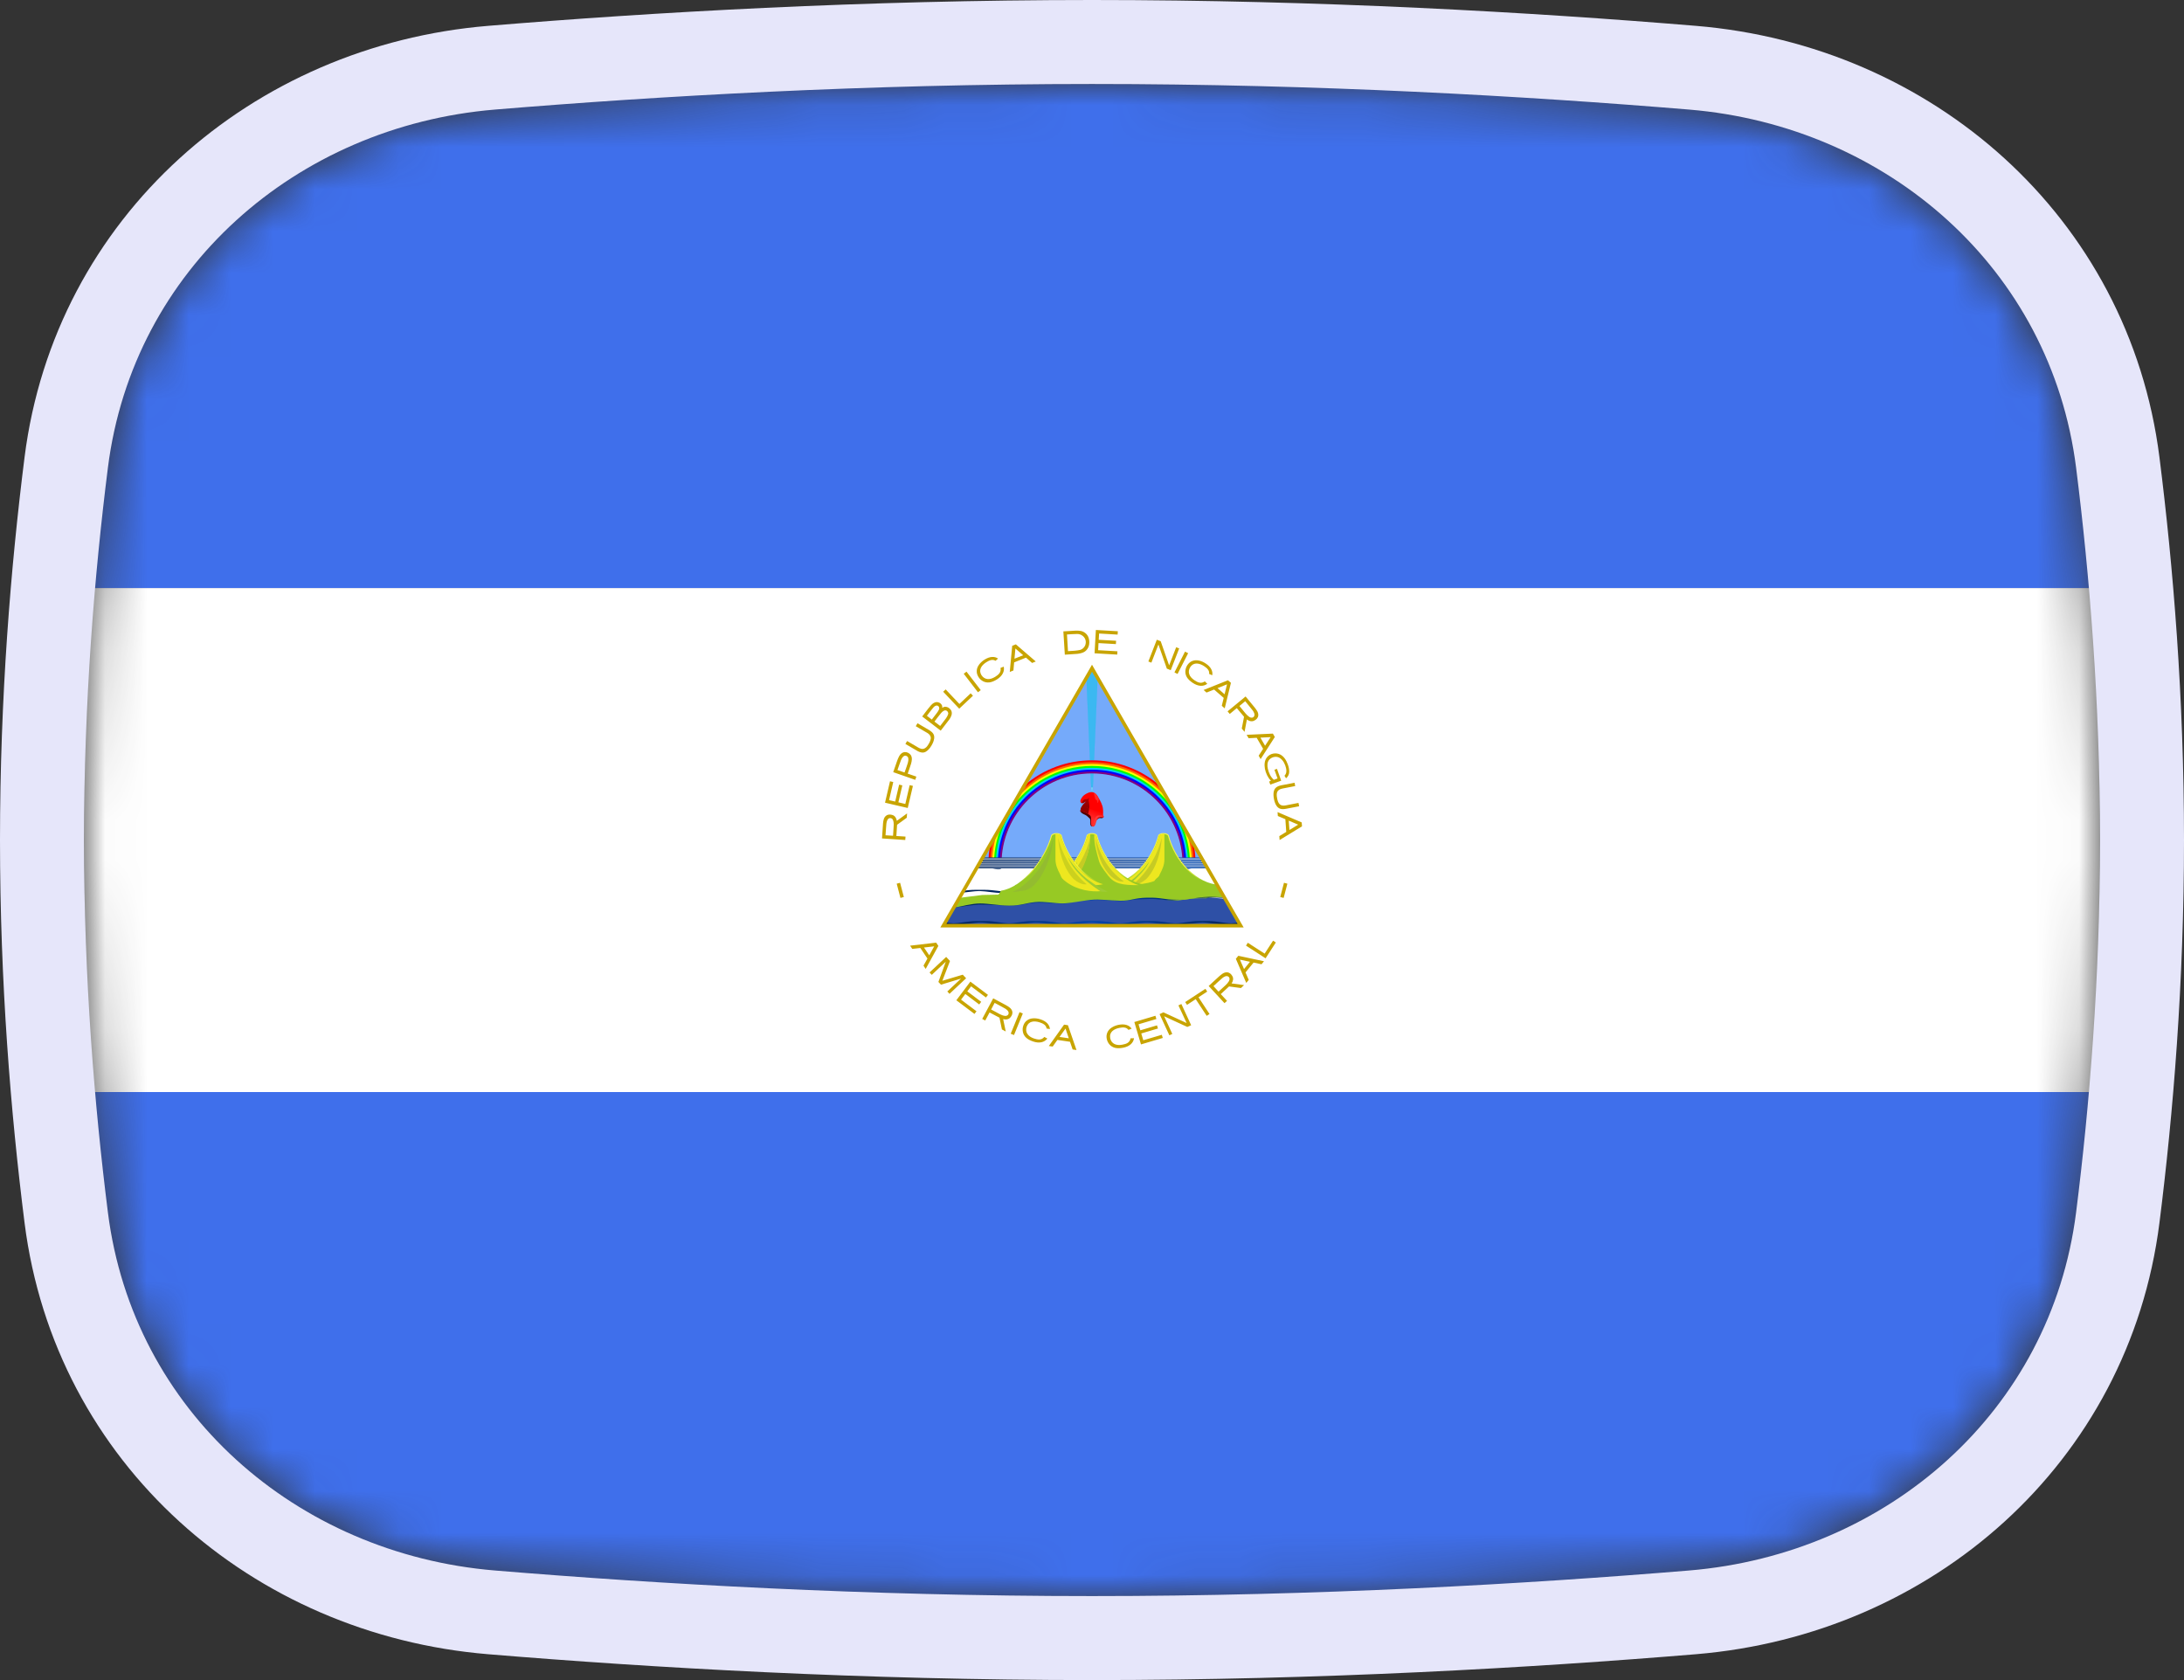 <svg width="52" height="40" viewBox="0 0 52 40" fill="none" xmlns="http://www.w3.org/2000/svg">
<rect x="0" y="0" width="52" height="40" fill="#333333" stroke="none"/>
<mask id="mask0_1_41803" style="mask-type:alpha" maskUnits="userSpaceOnUse" x="2" y="2" width="48" height="36">
<path d="M2.569 11.136C3.167 6.412 7.042 3.002 11.786 2.609C15.641 2.289 20.62 2 26 2C31.38 2 36.359 2.289 40.214 2.609C44.959 3.002 48.833 6.412 49.431 11.136C49.752 13.676 50 16.704 50 20C50 23.296 49.752 26.324 49.431 28.864C48.833 33.587 44.959 36.998 40.214 37.391C36.359 37.711 31.38 38 26 38C20.62 38 15.641 37.711 11.786 37.391C7.042 36.998 3.167 33.587 2.569 28.864C2.248 26.324 2 23.296 2 20C2 16.704 2.248 13.676 2.569 11.136Z" fill="#00D0BF"/>
</mask>
<g mask="url(#mask0_1_41803)">
<rect x="2" y="26" width="48" height="12" fill="#3F6FEB"/>
<rect x="2" y="14" width="48" height="12" fill="white"/>
<path d="M21 19.962L21.554 19.999C21.556 19.972 21.558 19.945 21.56 19.918L21.342 19.904C21.347 19.815 21.355 19.726 21.359 19.637C21.436 19.581 21.513 19.525 21.59 19.469L21.597 19.366L21.353 19.543C21.345 19.486 21.313 19.426 21.255 19.406C21.204 19.388 21.142 19.385 21.098 19.421C21.042 19.462 21.032 19.535 21.025 19.599C21.015 19.72 21.009 19.841 21 19.962ZM21.084 19.887C21.091 19.796 21.095 19.704 21.104 19.614C21.111 19.569 21.119 19.517 21.158 19.488C21.194 19.465 21.246 19.482 21.261 19.522C21.29 19.592 21.277 19.668 21.273 19.741L21.263 19.898C21.203 19.895 21.144 19.891 21.084 19.887H21.084ZM21.072 19.111L21.613 19.237L21.736 18.711L21.659 18.693L21.555 19.141L21.39 19.102L21.484 18.699L21.408 18.681L21.314 19.084L21.168 19.05L21.268 18.619L21.191 18.601L21.072 19.111ZM21.267 18.384L21.792 18.567L21.818 18.49L21.612 18.419C21.639 18.339 21.669 18.261 21.693 18.18C21.711 18.115 21.725 18.039 21.686 17.978C21.655 17.933 21.599 17.904 21.545 17.906C21.484 17.909 21.435 17.953 21.408 18.005C21.368 18.079 21.346 18.161 21.317 18.24L21.267 18.384ZM21.368 18.334C21.397 18.255 21.422 18.175 21.452 18.098C21.471 18.056 21.494 18.006 21.542 17.993C21.581 17.984 21.623 18.015 21.626 18.055C21.636 18.129 21.603 18.199 21.581 18.268L21.537 18.392L21.368 18.334ZM21.557 17.712C21.656 17.77 21.754 17.829 21.853 17.885C21.91 17.915 21.981 17.933 22.039 17.899C22.119 17.854 22.17 17.773 22.209 17.693C22.24 17.625 22.262 17.542 22.223 17.473C22.18 17.405 22.103 17.373 22.037 17.332L21.845 17.22L21.804 17.29C21.898 17.345 21.993 17.399 22.087 17.455C22.132 17.483 22.169 17.532 22.161 17.587C22.152 17.652 22.115 17.71 22.078 17.763C22.047 17.806 21.995 17.84 21.94 17.829C21.883 17.818 21.837 17.78 21.787 17.753L21.598 17.643L21.557 17.712ZM21.957 17.058L22.398 17.396C22.467 17.307 22.535 17.217 22.604 17.128C22.643 17.071 22.68 16.998 22.653 16.928C22.629 16.872 22.572 16.83 22.51 16.827C22.483 16.823 22.447 16.844 22.432 16.853C22.448 16.794 22.399 16.738 22.345 16.723C22.279 16.699 22.212 16.741 22.169 16.788C22.118 16.844 22.075 16.906 22.028 16.965L21.957 17.058ZM22.069 17.042C22.121 16.976 22.169 16.907 22.224 16.843C22.249 16.815 22.289 16.784 22.328 16.804C22.364 16.82 22.372 16.864 22.355 16.897C22.328 16.954 22.284 17.001 22.247 17.052L22.186 17.132L22.069 17.042ZM22.249 17.18C22.302 17.111 22.353 17.04 22.409 16.974C22.438 16.944 22.474 16.905 22.52 16.914C22.559 16.923 22.588 16.966 22.574 17.005C22.552 17.078 22.498 17.134 22.454 17.194L22.385 17.284L22.249 17.18ZM22.457 16.469L22.839 16.873L23.166 16.564L23.111 16.507L22.85 16.754L22.843 16.76L22.838 16.755L22.516 16.414L22.457 16.469ZM22.946 16.041L23.285 16.482L23.351 16.431L23.012 15.991L22.946 16.041ZM23.444 15.703C23.389 15.738 23.345 15.778 23.311 15.824C23.277 15.871 23.258 15.919 23.256 15.97C23.253 16.021 23.267 16.07 23.297 16.118C23.323 16.161 23.361 16.196 23.406 16.22C23.452 16.244 23.501 16.253 23.555 16.247C23.609 16.241 23.669 16.218 23.737 16.176C23.801 16.135 23.847 16.089 23.875 16.035C23.903 15.984 23.91 15.93 23.899 15.872L23.822 15.902C23.842 16.013 23.77 16.066 23.69 16.117C23.565 16.193 23.442 16.188 23.367 16.073C23.29 15.944 23.375 15.837 23.481 15.768C23.557 15.72 23.632 15.688 23.703 15.733L23.763 15.68C23.722 15.651 23.675 15.638 23.621 15.641C23.565 15.644 23.506 15.665 23.444 15.703ZM24.1 15.376L24.042 15.998L24.129 15.963L24.146 15.771L24.147 15.77L24.428 15.657L24.574 15.784L24.661 15.749L24.187 15.341L24.1 15.376H24.1ZM24.176 15.44L24.361 15.6L24.154 15.683L24.176 15.44V15.44ZM25.318 15.032L25.353 15.587C25.453 15.58 25.553 15.575 25.654 15.567C25.732 15.558 25.817 15.538 25.871 15.475C25.94 15.398 25.95 15.283 25.92 15.187C25.894 15.102 25.818 15.038 25.732 15.022C25.647 15.006 25.561 15.019 25.476 15.023L25.318 15.032ZM25.404 15.106C25.483 15.102 25.563 15.094 25.643 15.094C25.689 15.092 25.733 15.106 25.77 15.133C25.826 15.171 25.858 15.239 25.851 15.306C25.847 15.383 25.79 15.454 25.715 15.474C25.672 15.485 25.628 15.488 25.584 15.493L25.428 15.503L25.404 15.106L25.404 15.106ZM26.092 14.999L26.061 15.554L26.601 15.585L26.605 15.506C26.452 15.498 26.299 15.489 26.146 15.48C26.149 15.424 26.152 15.367 26.155 15.311L26.569 15.335L26.574 15.256C26.436 15.248 26.298 15.241 26.16 15.233L26.169 15.083C26.316 15.092 26.463 15.1 26.61 15.109L26.615 15.029L26.092 14.999ZM27.543 15.231L27.342 15.749L27.414 15.777L27.573 15.366L27.581 15.345L27.59 15.368L27.782 15.919L27.875 15.956L28.076 15.438L28.004 15.41L27.845 15.82L27.837 15.841L27.828 15.818L27.636 15.267L27.543 15.231ZM28.289 15.552L28.037 16.046L27.963 16.009L28.215 15.514L28.289 15.552ZM28.708 15.797C28.654 15.761 28.6 15.738 28.543 15.726C28.487 15.715 28.435 15.719 28.388 15.737C28.34 15.756 28.302 15.789 28.27 15.836C28.242 15.878 28.226 15.928 28.223 15.978C28.22 16.03 28.232 16.078 28.26 16.125C28.288 16.171 28.335 16.216 28.401 16.26C28.465 16.302 28.526 16.324 28.587 16.328C28.645 16.331 28.697 16.315 28.745 16.28L28.686 16.223C28.593 16.288 28.515 16.245 28.435 16.193C28.314 16.111 28.267 15.998 28.34 15.882C28.426 15.757 28.558 15.79 28.666 15.858C28.74 15.907 28.801 15.961 28.789 16.045L28.863 16.077C28.872 16.028 28.864 15.979 28.839 15.932C28.813 15.882 28.77 15.838 28.708 15.797ZM29.237 16.196L28.657 16.428L28.727 16.489L28.907 16.417L28.907 16.417L29.136 16.616L29.09 16.804L29.16 16.865L29.308 16.257L29.237 16.196V16.196ZM29.215 16.293L29.157 16.53L28.988 16.384L29.215 16.293ZM29.657 16.582L29.228 16.936L29.28 16.998L29.448 16.859C29.506 16.928 29.561 16.998 29.62 17.065C29.602 17.159 29.584 17.252 29.566 17.346L29.632 17.425L29.688 17.129C29.736 17.168 29.806 17.188 29.863 17.157C29.913 17.134 29.956 17.089 29.959 17.032C29.965 16.955 29.91 16.893 29.866 16.836C29.797 16.751 29.727 16.667 29.657 16.582ZM29.648 16.695C29.707 16.769 29.77 16.841 29.828 16.917C29.854 16.956 29.887 17.012 29.857 17.058C29.832 17.097 29.777 17.093 29.744 17.068C29.676 17.022 29.631 16.952 29.578 16.891L29.51 16.809L29.648 16.695ZM30.307 17.466L29.682 17.495L29.729 17.576L29.922 17.566L29.922 17.567L30.074 17.829L29.968 17.992L30.015 18.073L30.353 17.547L30.307 17.466ZM30.254 17.55L30.121 17.755L30.01 17.562L30.254 17.55V17.55ZM30.663 18.202C30.629 18.107 30.574 18.011 30.481 17.964C30.378 17.912 30.241 17.937 30.168 18.028C30.104 18.104 30.101 18.21 30.117 18.303C30.138 18.41 30.186 18.511 30.26 18.591L30.218 18.606L30.245 18.68L30.505 18.587L30.404 18.305L30.344 18.327L30.418 18.534L30.33 18.566C30.252 18.499 30.209 18.4 30.186 18.302C30.17 18.228 30.169 18.14 30.225 18.082C30.289 18.015 30.403 17.995 30.48 18.052C30.556 18.107 30.599 18.197 30.62 18.287C30.635 18.346 30.633 18.416 30.588 18.462C30.576 18.471 30.595 18.484 30.599 18.495L30.62 18.53C30.643 18.512 30.662 18.488 30.675 18.461C30.688 18.434 30.695 18.405 30.695 18.375C30.696 18.316 30.683 18.257 30.663 18.202ZM30.823 18.636L30.512 18.696C30.454 18.707 30.411 18.725 30.382 18.75C30.354 18.774 30.335 18.808 30.326 18.854C30.318 18.899 30.319 18.954 30.332 19.021C30.332 19.021 30.332 19.022 30.332 19.023C30.345 19.09 30.365 19.141 30.39 19.18C30.415 19.218 30.445 19.243 30.481 19.255C30.517 19.267 30.563 19.267 30.621 19.256L30.932 19.196L30.916 19.116L30.613 19.175C30.477 19.202 30.431 19.13 30.408 19.008L30.408 19.006C30.383 18.884 30.399 18.8 30.535 18.774L30.838 18.715L30.823 18.636ZM30.993 19.581L30.418 19.335L30.425 19.428L30.604 19.504V19.504L30.625 19.806L30.46 19.907L30.467 20L31 19.674L30.993 19.581ZM30.909 19.634L30.701 19.761L30.684 19.538L30.909 19.634V19.634ZM21.431 21.018L21.35 21.039L21.439 21.378L21.52 21.357L21.431 21.018ZM30.571 21.018L30.652 21.039L30.563 21.378L30.482 21.357L30.571 21.018ZM22.29 22.443L21.669 22.515L21.721 22.592L21.913 22.57L21.913 22.57L22.082 22.822L21.988 22.991L22.04 23.069L22.342 22.521L22.29 22.443ZM22.243 22.531L22.125 22.745L22 22.559L22.243 22.531ZM22.528 22.783L22.132 23.153L22.185 23.21L22.518 22.898L22.343 23.379L22.404 23.444L22.882 23.299L22.555 23.605L22.607 23.662L23.003 23.291L22.923 23.206L22.437 23.351L22.619 22.88L22.528 22.783ZM23.104 23.371L22.77 23.815L23.202 24.14L23.25 24.077L22.882 23.8L22.984 23.665L23.315 23.915L23.362 23.852L23.031 23.603L23.121 23.483L23.475 23.749L23.523 23.686L23.104 23.371ZM23.648 23.769L23.386 24.259C23.41 24.272 23.434 24.285 23.458 24.297L23.561 24.105C23.64 24.146 23.718 24.19 23.797 24.23C23.817 24.323 23.836 24.416 23.855 24.509L23.946 24.558L23.885 24.263C23.944 24.281 24.017 24.273 24.058 24.222C24.093 24.183 24.116 24.128 24.1 24.075C24.08 24.003 24.009 23.965 23.949 23.93C23.849 23.876 23.748 23.823 23.648 23.769ZM23.682 23.877C23.766 23.923 23.852 23.965 23.934 24.014C23.972 24.039 24.02 24.075 24.015 24.126C24.011 24.172 23.962 24.196 23.92 24.186C23.839 24.173 23.771 24.125 23.699 24.088L23.598 24.035L23.682 23.877ZM24.275 24.097L24.065 24.611L24.143 24.643L24.353 24.129L24.275 24.097ZM24.776 24.27C24.715 24.25 24.656 24.241 24.598 24.245C24.541 24.248 24.492 24.265 24.451 24.296C24.41 24.326 24.381 24.368 24.364 24.421C24.347 24.47 24.344 24.521 24.355 24.571C24.365 24.622 24.39 24.666 24.429 24.703C24.468 24.741 24.525 24.772 24.6 24.797C24.672 24.821 24.738 24.827 24.797 24.814C24.853 24.802 24.9 24.773 24.937 24.727L24.865 24.688C24.793 24.774 24.706 24.753 24.615 24.724C24.477 24.676 24.403 24.578 24.443 24.448C24.493 24.305 24.629 24.302 24.751 24.34C24.836 24.368 24.908 24.405 24.919 24.488L24.998 24.5C24.994 24.45 24.974 24.406 24.938 24.366C24.899 24.325 24.846 24.293 24.776 24.27ZM25.335 24.395L24.972 24.904L25.064 24.917L25.176 24.759H25.177L25.476 24.803L25.539 24.986L25.631 25L25.427 24.409L25.335 24.395ZM25.369 24.488L25.448 24.72L25.227 24.688L25.369 24.489V24.488ZM26.637 24.399C26.574 24.411 26.518 24.433 26.47 24.464C26.421 24.495 26.387 24.534 26.366 24.581C26.346 24.627 26.34 24.678 26.351 24.733C26.361 24.783 26.383 24.83 26.417 24.868C26.451 24.907 26.494 24.933 26.546 24.947C26.598 24.96 26.663 24.96 26.741 24.945C26.816 24.93 26.876 24.904 26.921 24.864C26.965 24.826 26.992 24.777 27.001 24.719L26.919 24.72C26.898 24.831 26.812 24.855 26.719 24.873C26.574 24.9 26.462 24.851 26.433 24.717C26.407 24.568 26.525 24.499 26.649 24.473C26.737 24.456 26.818 24.452 26.868 24.52L26.944 24.491C26.915 24.45 26.876 24.421 26.825 24.404C26.771 24.387 26.709 24.385 26.637 24.399ZM27.008 24.333L27.166 24.866L27.685 24.712L27.662 24.637L27.221 24.767L27.173 24.605L27.57 24.487L27.548 24.412L27.151 24.53L27.108 24.387L27.533 24.261L27.51 24.184L27.008 24.333ZM27.609 24.145L27.842 24.649L27.912 24.616L27.718 24.196C27.897 24.278 28.076 24.362 28.256 24.444C28.267 24.454 28.279 24.448 28.291 24.441L28.361 24.409L28.128 23.904L28.058 23.937L28.253 24.357C28.068 24.273 27.884 24.187 27.7 24.102L27.609 24.145ZM28.219 23.858L28.263 23.924L28.461 23.794L28.469 23.788L28.473 23.794L28.731 24.186L28.798 24.142L28.54 23.75L28.536 23.744L28.544 23.739L28.743 23.608L28.7 23.542L28.219 23.858ZM28.778 23.475L29.155 23.884L29.215 23.829L29.066 23.668C29.132 23.607 29.198 23.548 29.263 23.486C29.357 23.499 29.451 23.511 29.546 23.524L29.621 23.454L29.323 23.414C29.359 23.364 29.375 23.293 29.341 23.238C29.315 23.19 29.268 23.149 29.21 23.149C29.134 23.148 29.075 23.205 29.02 23.252C28.94 23.326 28.859 23.401 28.778 23.475ZM28.892 23.478C28.962 23.415 29.03 23.348 29.104 23.286C29.141 23.258 29.195 23.222 29.242 23.249C29.283 23.272 29.282 23.327 29.259 23.362C29.217 23.433 29.149 23.481 29.091 23.538L29.013 23.61L28.892 23.478ZM29.425 22.828L29.673 23.402L29.732 23.33L29.655 23.152L29.655 23.152L29.847 22.917L30.036 22.958L30.095 22.886L29.484 22.756L29.425 22.828V22.828ZM29.522 22.848L29.761 22.899L29.62 23.072L29.522 22.848ZM29.667 22.514L30.133 22.816L30.377 22.439L30.311 22.396L30.115 22.697L30.11 22.705L30.105 22.701L29.71 22.446L29.667 22.514Z" fill="#C8A400"/>
<path d="M26 15.911L24.251 18.941L23.395 20.424H28.605L27.788 19.008L26 15.911H26Z" fill="#75AAFA"/>
<path opacity="0.62" d="M26 15.911L25.869 16.138L26 19.192L26.131 16.138L26 15.911Z" fill="#17C0EB" stroke="#17C0EB" stroke-width="0.007"/>
<path d="M26 18.748L25.993 18.748L26 18.921L26.007 18.748L26 18.748Z" fill="white"/>
<path d="M26 18.102C25.409 18.101 24.838 18.313 24.391 18.699L23.576 20.111C23.548 20.262 23.534 20.415 23.535 20.569H23.814C23.814 19.362 24.793 18.383 26 18.383C27.207 18.383 28.186 19.362 28.186 20.569H28.465C28.465 20.413 28.451 20.259 28.424 20.111L27.609 18.699C27.162 18.313 26.591 18.101 26 18.102Z" fill="#FF0000"/>
<path d="M26 18.147C25.346 18.147 24.753 18.407 24.318 18.828L23.649 19.986C23.602 20.177 23.578 20.372 23.578 20.569H23.814C23.814 19.362 24.793 18.383 26 18.383C27.207 18.383 28.186 19.362 28.186 20.569H28.422C28.422 20.368 28.397 20.171 28.351 19.984L27.682 18.828C27.247 18.407 26.654 18.147 26 18.147Z" fill="#FF6600"/>
<path d="M26 18.192C25.294 18.192 24.661 18.499 24.226 18.987L23.741 19.826C23.663 20.066 23.623 20.317 23.623 20.569H23.814C23.814 19.362 24.793 18.383 26 18.383C27.207 18.383 28.186 19.362 28.186 20.569H28.377C28.377 20.309 28.336 20.06 28.259 19.826L27.774 18.987C27.339 18.499 26.706 18.192 26 18.192L26 18.192Z" fill="#FFFF00"/>
<path d="M26 18.236C25.192 18.236 24.479 18.648 24.061 19.272L23.904 19.543C23.748 19.862 23.666 20.213 23.667 20.569H23.814C23.814 19.362 24.793 18.383 26 18.383C27.207 18.383 28.186 19.362 28.186 20.569H28.333C28.333 20.214 28.252 19.863 28.096 19.545L27.938 19.27C27.519 18.647 26.808 18.236 26 18.236V18.236Z" fill="#00FF00"/>
<path d="M26 18.281C24.736 18.281 23.712 19.305 23.712 20.569H23.814C23.814 19.362 24.793 18.383 26 18.383C27.207 18.383 28.186 19.362 28.186 20.569H28.288C28.288 19.305 27.264 18.281 26 18.281Z" fill="#00CCFF"/>
<path d="M26 18.324C24.761 18.324 23.757 19.33 23.757 20.569H23.832C23.832 19.371 24.802 18.401 26 18.401C27.198 18.401 28.168 19.371 28.168 20.569H28.245C28.245 19.33 27.239 18.324 26 18.324Z" fill="#0000FF"/>
<path d="M26 18.369C24.785 18.369 23.801 19.354 23.801 20.569C23.801 20.582 23.801 20.596 23.801 20.61H23.846C23.845 20.596 23.845 20.582 23.845 20.569C23.845 19.379 24.81 18.414 26 18.414C27.19 18.414 28.155 19.379 28.155 20.569C28.155 20.582 28.155 20.596 28.154 20.61H28.199C28.199 20.596 28.199 20.582 28.199 20.569C28.199 19.354 27.215 18.369 26 18.369Z" fill="#800080"/>
<path d="M26.022 19.34C25.986 19.333 25.954 19.313 25.923 19.306C25.881 19.347 25.877 19.387 25.883 19.422C25.897 19.43 25.9 19.442 25.931 19.47C25.963 19.498 25.959 19.513 25.957 19.579C25.956 19.607 25.961 19.667 25.989 19.672C26.02 19.678 26.041 19.653 26.05 19.608C26.058 19.564 26.073 19.54 26.089 19.513C26.106 19.41 26.078 19.374 26.022 19.34Z" fill="#510000"/>
<path d="M25.843 19.084C25.81 19.085 25.759 19.14 25.735 19.11C25.722 19.093 25.72 19.06 25.733 19.033C25.765 18.969 25.796 18.937 25.854 18.903C25.986 18.826 26.07 18.851 26.136 18.962C26.197 19.061 26.255 19.17 26.261 19.261C26.262 19.289 26.276 19.339 26.252 19.364C26.177 19.441 25.997 19.284 25.891 19.309C25.855 19.317 25.814 19.343 25.781 19.321C25.755 19.304 25.777 19.266 25.796 19.249C25.83 19.221 25.879 19.118 25.873 19.074C25.869 19.049 25.868 19.084 25.843 19.084Z" fill="#FF0000"/>
<path d="M25.829 19.03C25.769 19.055 25.776 19.09 25.745 19.118C25.754 19.122 25.788 19.136 25.821 19.102C25.835 19.09 25.852 19.085 25.859 19.081C25.842 19.094 25.83 19.112 25.821 19.119C25.798 19.138 25.763 19.18 25.746 19.222C25.729 19.264 25.723 19.315 25.726 19.321C25.729 19.327 25.749 19.364 25.812 19.389C25.925 19.434 25.947 19.525 26.061 19.525C26.151 19.525 26.137 19.466 26.208 19.479C26.27 19.489 26.303 19.44 26.244 19.41C26.167 19.384 26.016 19.4 25.945 19.412C25.922 19.185 25.942 19.265 25.937 19.167C25.931 19.07 25.902 19.064 25.941 18.985C25.909 19.034 25.87 19.026 25.829 19.03Z" fill="url(#paint0_linear_1_41803)"/>
<path d="M26.052 18.877C26.05 18.889 26.048 18.906 26.049 18.91C26.054 18.929 26.059 18.949 26.064 18.965C26.071 18.984 26.073 18.998 26.078 19.017C26.082 19.037 26.1 19.045 26.116 19.057C26.137 19.073 26.121 19.115 26.134 19.117C26.144 19.118 26.161 19.057 26.161 19.047C26.161 19.035 26.161 19.023 26.159 19.011C26.152 18.995 26.144 18.979 26.135 18.963C26.135 18.963 26.135 18.963 26.135 18.962C26.131 18.956 26.128 18.95 26.124 18.944C26.112 18.926 26.097 18.91 26.08 18.896L26.077 18.894C26.073 18.89 26.068 18.886 26.063 18.883C26.059 18.881 26.056 18.879 26.052 18.877Z" fill="#FF2A2A"/>
<path d="M26.069 19.299C26.029 19.289 25.99 19.269 25.956 19.259C25.89 19.239 25.819 19.196 25.769 19.214C25.752 19.222 25.753 19.239 25.748 19.264C25.745 19.294 25.715 19.338 25.74 19.323C25.778 19.302 25.878 19.364 25.912 19.385C25.928 19.395 25.962 19.414 25.972 19.442C25.983 19.469 25.977 19.539 25.974 19.569C25.971 19.601 25.981 19.671 26.012 19.68C26.046 19.689 26.072 19.662 26.086 19.611C26.098 19.562 26.108 19.534 26.128 19.505C26.147 19.476 26.17 19.463 26.201 19.457C26.232 19.451 26.278 19.483 26.278 19.446C26.278 19.421 26.256 19.398 26.265 19.365C26.273 19.339 26.243 19.344 26.219 19.333C26.161 19.315 26.109 19.31 26.069 19.299Z" fill="url(#paint1_linear_1_41803)"/>
<path d="M25.909 19.383C25.891 19.373 25.78 19.301 25.74 19.323C25.727 19.331 25.722 19.323 25.722 19.309C25.722 19.296 25.728 19.276 25.733 19.261C25.737 19.246 25.743 19.217 25.761 19.202C25.799 19.17 25.887 19.234 25.934 19.251C25.93 19.276 25.908 19.382 25.909 19.383Z" fill="#910000"/>
<path d="M26.098 19.52C26.149 19.43 26.182 19.442 26.243 19.443C26.264 19.444 26.27 19.425 26.265 19.406C26.25 19.441 26.173 19.402 26.131 19.421C26.043 19.459 26.06 19.63 26.018 19.647C26.061 19.683 26.081 19.55 26.098 19.52Z" fill="#FF3A3A"/>
<path d="M23.395 20.424L22.842 21.382H29.159L28.606 20.424H23.395Z" fill="white"/>
<path d="M23.206 21.186C23.114 21.186 23.028 21.196 22.944 21.206L22.917 21.253C23.052 21.241 23.178 21.217 23.314 21.214C23.497 21.218 23.663 21.26 23.858 21.26C23.942 21.261 24.026 21.258 24.109 21.26C24.303 21.26 24.47 21.218 24.652 21.214C24.835 21.218 25.003 21.26 25.197 21.26C25.281 21.26 25.374 21.258 25.449 21.26C25.643 21.26 25.808 21.218 25.991 21.214C26.174 21.218 26.34 21.26 26.534 21.26C26.619 21.261 26.703 21.258 26.786 21.26C26.981 21.26 27.147 21.218 27.33 21.214C27.513 21.218 27.679 21.26 27.873 21.26C27.958 21.261 28.042 21.258 28.125 21.26C28.32 21.26 28.485 21.218 28.668 21.214C28.809 21.217 28.941 21.242 29.084 21.254L29.055 21.204C28.977 21.195 28.898 21.186 28.812 21.186C28.727 21.185 28.644 21.188 28.56 21.186C28.365 21.186 28.2 21.228 28.017 21.233C27.834 21.228 27.668 21.186 27.474 21.186C27.39 21.185 27.305 21.188 27.222 21.186C27.028 21.186 26.861 21.228 26.678 21.233C26.495 21.228 26.329 21.186 26.135 21.186C26.05 21.185 25.966 21.188 25.882 21.186C25.688 21.186 25.523 21.228 25.34 21.233C25.157 21.228 24.991 21.186 24.797 21.186C24.712 21.185 24.629 21.188 24.546 21.186C24.351 21.186 24.185 21.228 24.002 21.233C23.819 21.228 23.653 21.186 23.459 21.186C23.374 21.185 23.289 21.188 23.206 21.186Z" fill="url(#paint2_linear_1_41803)"/>
<path d="M23.402 20.414L23.395 20.426H28.605L28.599 20.414H23.402ZM23.39 20.435L23.382 20.447H28.618L28.611 20.435H23.39H23.39ZM23.378 20.454L23.367 20.474H28.633L28.622 20.454H23.378H23.378ZM23.361 20.485L23.347 20.509H28.653L28.64 20.485H23.361V20.485ZM23.338 20.523L23.325 20.547H28.675L28.662 20.523H23.338ZM23.316 20.561L23.303 20.585H28.698L28.684 20.561H23.316ZM23.294 20.6L23.28 20.624H28.72L28.706 20.6H23.294ZM23.27 20.641L23.253 20.671H28.747L28.73 20.641H23.27ZM23.631 20.682C23.823 20.719 23.841 20.682 23.841 20.682H23.631ZM28.159 20.682C28.159 20.682 28.177 20.719 28.369 20.682H28.159Z" fill="url(#paint3_linear_1_41803)"/>
<path d="M27.702 19.835C27.607 19.835 27.578 19.883 27.578 19.883C27.426 20.471 26.922 21.068 26.322 21.068H25.873V21.666C25.873 21.667 25.874 21.666 25.874 21.666H29.291L28.947 21.058C28.408 20.977 27.967 20.426 27.827 19.883C27.827 19.883 27.797 19.835 27.702 19.835H27.702Z" fill="url(#paint4_linear_1_41803)"/>
<path d="M27.702 19.859C27.658 19.859 27.632 19.869 27.616 19.878C27.602 19.888 27.599 19.894 27.598 19.895C27.598 19.895 27.598 19.895 27.598 19.895C27.52 20.191 27.356 20.488 27.134 20.712C26.912 20.939 26.631 21.092 26.323 21.092H25.897V21.643H29.278L28.962 21.084C28.702 21.05 28.463 20.909 28.27 20.712C28.048 20.488 27.885 20.191 27.807 19.895L27.806 19.895C27.806 19.894 27.802 19.889 27.787 19.879C27.771 19.87 27.745 19.859 27.702 19.859Z" fill="#97C924"/>
<path d="M27.702 19.859C27.71 19.859 27.717 19.86 27.724 19.861C27.726 20.028 27.724 20.311 27.724 20.461C27.723 20.591 27.678 20.695 27.612 20.819C27.582 20.905 27.558 20.872 27.482 20.977C27.38 21.014 27.305 21.028 27.196 21.045C27.057 21.067 26.745 21.087 26.592 21.052C26.794 20.993 26.978 20.871 27.134 20.712C27.176 20.67 27.216 20.625 27.253 20.579C27.315 20.501 27.371 20.417 27.42 20.33C27.44 20.295 27.458 20.261 27.475 20.225C27.501 20.171 27.524 20.117 27.545 20.062C27.552 20.043 27.558 20.025 27.565 20.006C27.577 19.969 27.588 19.932 27.598 19.895C27.598 19.895 27.598 19.895 27.598 19.894C27.599 19.894 27.602 19.888 27.616 19.878C27.624 19.874 27.635 19.869 27.648 19.865H27.649C27.663 19.862 27.68 19.859 27.702 19.859Z" fill="#EDE71F"/>
<path d="M27.663 19.939C27.64 20.274 27.537 20.672 27.294 20.928C27.205 21.002 27.091 21.07 26.98 21.053C27.357 20.747 27.585 20.279 27.663 19.939Z" fill="#C6CB24"/>
<path d="M27.361 20.515C27.305 20.666 27.095 20.89 26.87 21.073C26.806 21.075 26.772 21.079 26.714 21.075C26.851 21.063 27.171 20.793 27.361 20.515Z" fill="#9ECB34"/>
<path d="M26.123 19.884C26.275 20.471 26.778 21.069 27.378 21.069H27.827V21.667C27.827 21.667 27.826 21.667 27.826 21.667H24.171C24.171 21.667 24.17 21.667 24.17 21.667V21.069H24.619C25.218 21.069 25.722 20.471 25.874 19.884C25.874 19.884 25.904 19.835 25.999 19.835C26.094 19.835 26.123 19.884 26.123 19.884H26.123Z" fill="url(#paint5_linear_1_41803)"/>
<path d="M25.999 19.859C26.042 19.859 26.068 19.87 26.084 19.879C26.099 19.889 26.102 19.894 26.103 19.894L26.104 19.895C26.182 20.191 26.345 20.488 26.567 20.712C26.79 20.939 27.072 21.092 27.379 21.092H27.804V21.643H24.194V21.092H24.62C24.927 21.092 25.209 20.938 25.431 20.712C25.653 20.488 25.817 20.191 25.894 19.895C25.895 19.895 25.895 19.895 25.895 19.894C25.896 19.894 25.898 19.888 25.913 19.878C25.929 19.869 25.955 19.859 25.999 19.859Z" fill="#97C924"/>
<path d="M25.959 19.862C25.954 19.863 25.95 19.864 25.946 19.865H25.945C25.933 19.868 25.923 19.873 25.913 19.878C25.898 19.888 25.895 19.894 25.895 19.894C25.895 19.895 25.894 19.895 25.894 19.895C25.884 19.932 25.873 19.969 25.861 20.006C25.855 20.025 25.848 20.043 25.841 20.062C25.821 20.117 25.798 20.171 25.772 20.225C25.755 20.261 25.736 20.296 25.716 20.33C25.668 20.418 25.611 20.501 25.549 20.579C25.512 20.625 25.473 20.67 25.431 20.712C25.275 20.871 25.09 20.993 24.888 21.052C25.042 21.086 25.112 21.049 25.252 21.027C25.36 21.01 25.486 20.996 25.588 20.959C25.663 20.854 25.638 20.887 25.668 20.801C25.734 20.678 25.829 20.566 25.853 20.43C25.943 20.262 25.959 19.951 25.959 19.862Z" fill="#EDE71F"/>
<path d="M25.96 19.939C25.937 20.274 25.833 20.671 25.591 20.928C25.501 21.002 25.387 21.07 25.277 21.053C25.653 20.747 25.882 20.278 25.96 19.939Z" fill="#C6CB24"/>
<path d="M25.657 20.515C25.602 20.666 25.391 20.89 25.166 21.073C25.102 21.075 25.068 21.079 25.01 21.075C25.148 21.063 25.467 20.793 25.657 20.515Z" fill="#9ECB34"/>
<path d="M26.053 19.865H26.054C26.067 19.869 26.078 19.874 26.085 19.878C26.1 19.888 26.103 19.894 26.103 19.894C26.104 19.895 26.104 19.895 26.104 19.895C26.114 19.932 26.125 19.969 26.137 20.006C26.143 20.025 26.15 20.043 26.157 20.061C26.177 20.116 26.201 20.171 26.227 20.225C26.244 20.261 26.262 20.295 26.282 20.33C26.331 20.418 26.387 20.501 26.449 20.579C26.486 20.625 26.526 20.67 26.567 20.712C26.724 20.871 26.908 21.015 27.11 21.074C26.708 21.076 26.533 21.039 26.387 20.851C26.24 20.663 26.186 20.581 26.157 20.466C26.127 20.351 26.044 20.101 26.053 19.865Z" fill="#EDE71F"/>
<path d="M26.082 19.939C26.105 20.274 26.205 20.605 26.448 20.862C26.537 20.936 26.651 21.004 26.762 20.987C26.354 20.709 26.16 20.278 26.082 19.939Z" fill="#C6CB24"/>
<path d="M25.153 19.835C25.058 19.835 25.028 19.883 25.028 19.883C24.888 20.425 24.371 21.123 23.834 21.206L23.567 21.666H26.291V21.036C25.8 20.904 25.408 20.39 25.277 19.883C25.277 19.883 25.248 19.835 25.153 19.835Z" fill="url(#paint6_linear_1_41803)"/>
<path d="M25.153 19.859C25.109 19.859 25.083 19.87 25.067 19.879C25.052 19.889 25.049 19.894 25.049 19.894L25.048 19.895C24.97 20.191 24.788 20.49 24.599 20.728C24.41 20.966 24.059 21.207 23.819 21.232L23.581 21.643H26.251V21.049C26.053 20.988 25.873 20.867 25.72 20.712C25.499 20.488 25.335 20.191 25.257 19.895C25.257 19.895 25.256 19.895 25.256 19.894C25.256 19.894 25.253 19.888 25.238 19.878C25.223 19.869 25.196 19.859 25.153 19.859Z" fill="#97C924"/>
<path d="M25.08 19.939C25.046 20.441 24.766 21.075 24.45 21.184C24.347 21.22 24.167 21.232 24.104 21.24C24.657 20.977 24.984 20.359 25.08 19.939Z" fill="#93BC30"/>
<path d="M25.153 19.859C25.144 19.859 25.137 19.86 25.13 19.861C25.129 20.028 25.13 20.311 25.13 20.461C25.132 20.591 25.176 20.695 25.242 20.819C25.246 20.829 25.249 20.838 25.253 20.846C25.276 20.906 25.293 20.927 25.38 20.993C25.657 21.203 26 21.235 26.203 21.218C26.139 21.168 26.072 21.122 26.012 21.081C26.107 21.077 26.198 21.067 26.263 21.052C26.06 20.993 25.876 20.871 25.72 20.712C25.693 20.684 25.667 20.656 25.642 20.626C25.63 20.61 25.614 20.587 25.609 20.581C25.547 20.503 25.483 20.417 25.434 20.33C25.415 20.296 25.396 20.261 25.379 20.225C25.345 20.154 25.315 20.081 25.29 20.006C25.277 19.97 25.267 19.933 25.257 19.895C25.257 19.895 25.256 19.895 25.256 19.894C25.256 19.894 25.253 19.888 25.238 19.878C25.228 19.872 25.217 19.868 25.206 19.865H25.205C25.188 19.861 25.17 19.858 25.153 19.859Z" fill="#EDE71F"/>
<path d="M25.192 19.939C25.214 20.274 25.318 20.671 25.561 20.928C25.65 21.002 25.764 21.07 25.874 21.053C25.498 20.747 25.27 20.278 25.192 19.939Z" fill="#CCD11E"/>
<path d="M25.423 20.402C25.555 20.726 25.888 21.029 26.231 21.233C26.295 21.235 26.314 21.233 26.372 21.23C26.126 21.098 25.731 20.91 25.423 20.402Z" fill="#9ECB34"/>
<path d="M29.139 21.371C29.107 21.383 28.893 21.361 28.782 21.369L28.71 21.387C28.648 21.387 28.586 21.389 28.525 21.387C28.325 21.387 28.156 21.44 27.966 21.44C27.775 21.44 27.606 21.387 27.406 21.387C27.344 21.387 27.282 21.389 27.221 21.387C27.021 21.387 26.852 21.44 26.661 21.44C26.471 21.44 26.302 21.387 26.101 21.387C26.039 21.387 25.977 21.389 25.915 21.387C25.715 21.387 25.547 21.44 25.357 21.44C25.166 21.44 24.998 21.387 24.798 21.387C24.783 21.387 24.769 21.388 24.755 21.388C24.745 21.388 24.734 21.387 24.724 21.387C24.717 21.387 24.712 21.387 24.705 21.387C24.698 21.387 24.692 21.387 24.685 21.387C24.675 21.387 24.666 21.388 24.656 21.388C24.642 21.388 24.628 21.387 24.613 21.387C24.413 21.387 24.244 21.44 24.053 21.44C23.863 21.44 23.694 21.387 23.493 21.387C23.479 21.387 23.464 21.388 23.45 21.388C23.44 21.388 23.431 21.387 23.421 21.387C23.414 21.387 23.407 21.387 23.401 21.387C23.394 21.387 23.387 21.387 23.381 21.387C23.371 21.387 23.361 21.388 23.351 21.388C23.336 21.388 23.322 21.387 23.308 21.387C23.148 21.387 22.962 21.421 22.811 21.435L22.463 22.038L25.961 22.038L29.538 22.038L29.139 21.371Z" fill="#2E50A6"/>
<path d="M28.666 21.283C28.655 21.283 28.644 21.283 28.633 21.284C28.453 21.289 28.324 21.346 28.011 21.346C27.698 21.346 27.665 21.289 27.312 21.297C26.981 21.304 26.843 21.367 26.663 21.365C26.484 21.362 26.193 21.326 25.968 21.349C25.744 21.373 25.478 21.421 25.303 21.421C25.086 21.42 24.869 21.38 24.642 21.403C24.415 21.426 24.309 21.486 24.027 21.485C23.785 21.485 23.523 21.447 23.319 21.447C23.128 21.447 22.915 21.5 22.759 21.527L22.712 21.608C22.837 21.594 23.187 21.541 23.312 21.537C23.442 21.534 23.907 21.564 24.164 21.555C24.421 21.547 24.451 21.49 24.754 21.49C24.965 21.49 25.124 21.513 25.341 21.513C25.476 21.513 25.599 21.444 25.804 21.444C25.856 21.442 25.908 21.44 25.96 21.439C26.133 21.41 26.425 21.441 26.629 21.451C26.813 21.461 26.932 21.417 27.124 21.411C27.207 21.407 27.291 21.407 27.373 21.403C27.565 21.396 27.73 21.438 27.91 21.437C28.091 21.426 28.266 21.386 28.458 21.38C28.542 21.376 28.625 21.376 28.708 21.371C28.835 21.367 29.032 21.376 29.167 21.399L29.121 21.319C28.988 21.314 28.826 21.283 28.666 21.283Z" fill="url(#paint7_linear_1_41803)"/>
<path d="M23.239 21.93C23.047 21.93 22.884 21.977 22.703 21.983C22.636 21.981 22.572 21.972 22.507 21.963L22.48 22.011C22.507 22.012 22.534 22.014 22.562 22.014C22.646 22.015 22.729 22.012 22.811 22.014C23.003 22.014 23.166 21.967 23.346 21.962C23.527 21.967 23.691 22.014 23.883 22.014C23.966 22.015 24.049 22.012 24.132 22.014C24.324 22.014 24.488 21.967 24.669 21.962C24.85 21.967 25.015 22.014 25.207 22.014C25.29 22.015 25.373 22.012 25.455 22.014C25.647 22.014 25.811 21.967 25.991 21.962C26.172 21.967 26.335 22.014 26.527 22.014C26.611 22.015 26.694 22.012 26.777 22.014C26.969 22.014 27.133 21.967 27.314 21.962C27.495 21.967 27.659 22.014 27.851 22.014C27.934 22.015 28.017 22.012 28.099 22.014C28.291 22.014 28.455 21.967 28.636 21.962C28.816 21.967 28.981 22.014 29.173 22.014C29.256 22.015 29.339 22.012 29.421 22.014C29.455 22.014 29.488 22.012 29.52 22.01L29.494 21.965C29.435 21.974 29.376 21.981 29.315 21.983C29.134 21.977 28.97 21.93 28.778 21.93C28.695 21.929 28.612 21.932 28.529 21.93C28.337 21.93 28.174 21.977 27.993 21.983C27.812 21.977 27.648 21.93 27.456 21.93C27.373 21.929 27.29 21.932 27.207 21.93C27.015 21.93 26.851 21.977 26.67 21.983C26.489 21.977 26.325 21.93 26.133 21.93C26.05 21.929 25.966 21.932 25.884 21.93C25.692 21.93 25.528 21.977 25.348 21.983C25.167 21.977 25.004 21.93 24.812 21.93C24.728 21.929 24.645 21.932 24.563 21.93C24.371 21.93 24.207 21.977 24.026 21.983C23.845 21.977 23.681 21.93 23.489 21.93C23.406 21.929 23.322 21.932 23.24 21.93H23.239Z" fill="url(#paint8_linear_1_41803)"/>
<path d="M22.88 21.372L22.745 21.605C22.903 21.579 23.14 21.51 23.336 21.51C23.54 21.51 23.785 21.56 24.027 21.561C24.309 21.562 24.415 21.501 24.642 21.478C24.869 21.456 25.086 21.508 25.303 21.509C25.478 21.508 25.744 21.448 25.968 21.425C26.193 21.401 26.398 21.441 26.669 21.445C26.939 21.449 26.981 21.38 27.312 21.372C27.665 21.365 27.698 21.421 28.011 21.421C28.247 21.434 28.449 21.374 28.659 21.359C28.869 21.344 28.967 21.361 29.12 21.365L29.018 21.184C29.017 21.184 29.015 21.184 29.013 21.184L23.388 21.308L22.88 21.372Z" fill="#97C924"/>
<path d="M28.782 21.369C28.782 21.369 28.932 21.377 28.995 21.384C29.05 21.39 29.105 21.394 29.159 21.398L29.139 21.371C29.107 21.383 28.893 21.361 28.782 21.369Z" fill="white"/>
<path d="M26 15.826L24.214 18.919L22.389 22.081L25.961 22.08L29.611 22.081L27.825 18.987L26 15.826ZM26 15.993L27.753 19.029L29.467 21.997L25.961 21.997L22.533 21.997L24.287 18.961L26 15.993Z" fill="#C8A400"/>
<rect x="2" y="2" width="48" height="12" fill="#3F6FEB"/>
</g>
<path d="M11.704 1.612C6.531 2.041 2.239 5.777 1.577 11.01C1.252 13.584 1 16.655 1 20C1 23.345 1.252 26.416 1.577 28.99C2.239 34.223 6.531 37.959 11.704 38.388C15.578 38.709 20.585 39 26 39C31.415 39 36.422 38.709 40.297 38.388C45.469 37.959 49.761 34.223 50.423 28.99C50.748 26.416 51 23.345 51 20C51 16.655 50.748 13.584 50.423 11.01C49.761 5.777 45.469 2.041 40.297 1.612C36.422 1.291 31.415 1 26 1C20.585 1 15.578 1.291 11.704 1.612Z" stroke="#E6E6FA" stroke-width="2"/>
<defs>
<linearGradient id="paint0_linear_1_41803" x1="25.93" y1="19.391" x2="26.035" y2="19.078" gradientUnits="userSpaceOnUse">
<stop stop-color="#510000"/>
<stop offset="0.3" stop-color="#8A0000"/>
<stop offset="1" stop-color="#AA0000"/>
</linearGradient>
<linearGradient id="paint1_linear_1_41803" x1="26.08" y1="19.52" x2="26.163" y2="19.302" gradientUnits="userSpaceOnUse">
<stop stop-color="#FF2A2A"/>
<stop offset="1" stop-color="#FF0000"/>
</linearGradient>
<linearGradient id="paint2_linear_1_41803" x1="22.917" y1="20.971" x2="33.467" y2="20.971" gradientUnits="userSpaceOnUse">
<stop stop-color="#002255"/>
<stop offset="0.5" stop-color="#0044AA"/>
<stop offset="1" stop-color="#002255"/>
</linearGradient>
<linearGradient id="paint3_linear_1_41803" x1="22.917" y1="20.971" x2="33.467" y2="20.971" gradientUnits="userSpaceOnUse">
<stop stop-color="#002255"/>
<stop offset="0.5" stop-color="#0044AA"/>
<stop offset="1" stop-color="#002255"/>
</linearGradient>
<linearGradient id="paint4_linear_1_41803" x1="25.154" y1="20.65" x2="25.154" y2="20.98" gradientUnits="userSpaceOnUse">
<stop stop-color="#F5F549"/>
<stop offset="1" stop-color="#97C924"/>
</linearGradient>
<linearGradient id="paint5_linear_1_41803" x1="25.154" y1="20.65" x2="25.154" y2="20.98" gradientUnits="userSpaceOnUse">
<stop stop-color="#F5F549"/>
<stop offset="1" stop-color="#97C924"/>
</linearGradient>
<linearGradient id="paint6_linear_1_41803" x1="25.154" y1="20.65" x2="25.154" y2="20.98" gradientUnits="userSpaceOnUse">
<stop stop-color="#F5F549"/>
<stop offset="1" stop-color="#97C924"/>
</linearGradient>
<linearGradient id="paint7_linear_1_41803" x1="22.712" y1="21.283" x2="29.167" y2="21.283" gradientUnits="userSpaceOnUse">
<stop stop-color="#002255"/>
<stop offset="0.5" stop-color="#0044AA"/>
<stop offset="1" stop-color="#002255"/>
</linearGradient>
<linearGradient id="paint8_linear_1_41803" x1="22.48" y1="21.93" x2="29.52" y2="21.93" gradientUnits="userSpaceOnUse">
<stop stop-color="#002255"/>
<stop offset="0.5" stop-color="#0044AA"/>
<stop offset="1" stop-color="#002255"/>
</linearGradient>
</defs>
</svg>
